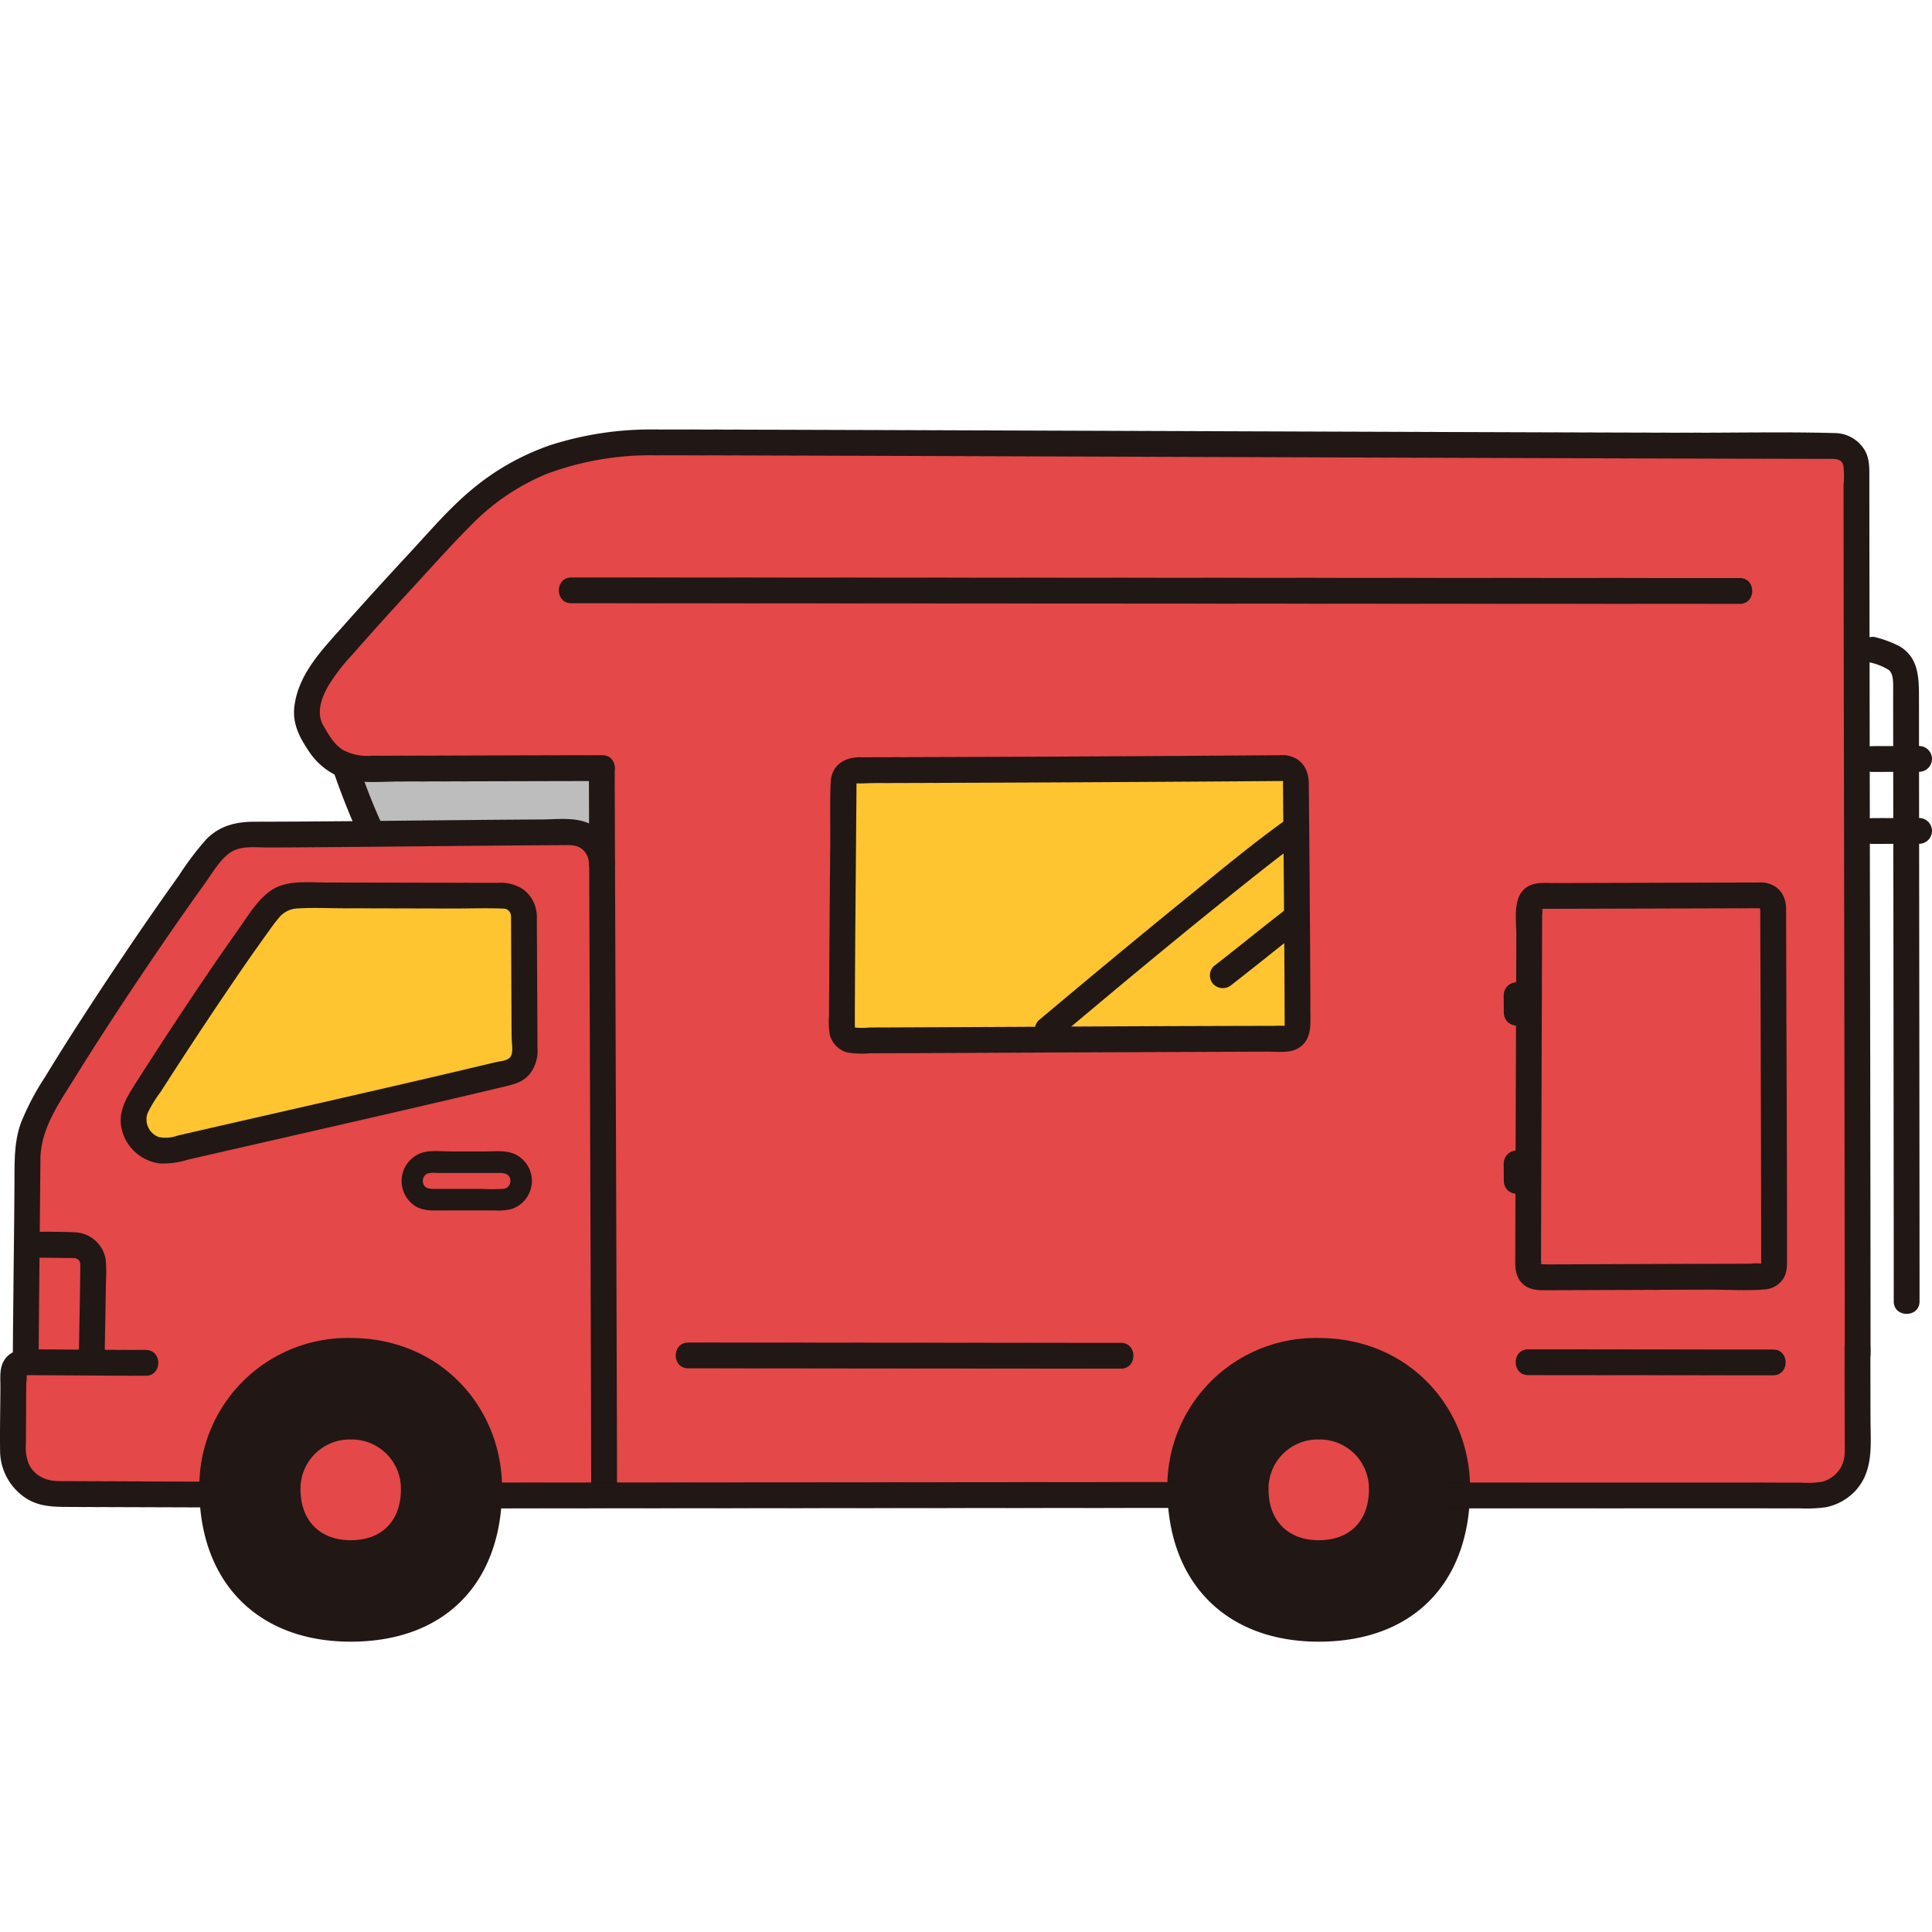 <svg xmlns="http://www.w3.org/2000/svg" width="256" height="256" stroke="#000" stroke-width=".004" viewBox="0 0 359.85 359.85">
  <g id="SVGRepo_iconCarrier" transform="translate(0, 80)">
    <defs>
      <style>
        .a{fill:#e44848}.c{fill:#211715}.d{fill:#ffc531}
      </style>
    </defs>
    <path d="M122.212 2.4c-17.5 0-28.342 5.413-37.244 14.82-5.889 6.222-18.111 19.444-23.615 26.014-3.031 3.618-5.6 9.039-3.352 12.87 1.889 3.222 3.893 7.064 10.189 7.064 6.02 0 40.126-.1 43.906-.1-.007.084-.006.123-.006.123.011 3.93.031 10.073.057 17.63h-.057a5.826 5.826 0 0 0-5.852-5.813c-18.257.079-45.673.451-59.841.451a8.942 8.942 0 0 0-3.8.748 10.292 10.292 0 0 0-3.725 3.3c-8.606 11.634-22.68 32.523-30.414 45.643a20.749 20.749 0 0 0-3.331 10.383c-.05 12.663-.231 22.291-.342 38.211a2 2 0 0 0-2.3 1.976c-.006 3.485-.041 9.429-.069 14.505a8 8 0 0 0 7.961 8.04c8.249.038 30.306.1 31.589.1l50.255.177c10.024 0 116.194-.09 127.852-.082l49.121.082c8.17 0 51.7-.025 68.8 0a7.988 7.988 0 0 0 8-8.008c-.011-5.55 0-18.362 0-18.362 0-37.885-.206-128.38-.222-165.124a3.987 3.987 0 0 0-3.989-3.991C297.619 3.023 149.719 2.4 122.56 2.4" class="a"/>
    <path d="M112.09 80.82a5.826 5.826 0 0 0-5.852-5.813c-10.67.047-24.468.193-36.922.306a132.209 132.209 0 0 1-5.063-12.779 11.357 11.357 0 0 0 3.937.634c6.02 0 40.13-.1 43.906-.1-.007.1-.006.123-.006.123.015 5.521.049 5.8.091 17.841" style="fill:#bdbdbd"/>
    <path d="M328.273 84.375q-10.764.021-21.527.059l-12.235.034-5.045.012c-1.678 0-3.543-.225-5.021.717-2.773 1.768-2.008 6.036-2.016 8.883q-.013 4.914-.03 9.829-.039 12.121-.082 24.243-.038 10.914-.071 21.83 0 1.959-.01 3.919c0 1.784-.14 3.6 1.183 5.016 1.434 1.534 3.359 1.4 5.267 1.394l4.641-.016 25.079-.089c3.419-.01 6.961.246 10.367-.051a4.44 4.44 0 0 0 3.36-1.979c.81-1.27.712-2.685.711-4.126q0-4.292-.008-8.581c-.028-18.71-.126-37.42-.163-56.131-.006-2.746-1.58-4.742-4.4-4.963a2.421 2.421 0 0 0-2.4 2.4 2.448 2.448 0 0 0 2.4 2.4 1.4 1.4 0 0 1-.291-.119c-.378-.441-.009-.343-.11-.2s0 .7 0 .878v1.96q.006 2.334.014 4.667l.042 11.848q.052 15.078.089 30.156.016 7.95.021 15.9v1.085q-.074.793.1.14c.359-.145.344-.031.085-.11a8.8 8.8 0 0 0-2.217 0l-4.984.012q-11.88.035-23.76.083l-9.395.033a7.147 7.147 0 0 0-1.244-.011c.3-.46.219.917.4.187a4.375 4.375 0 0 0 0-.9q0-1.74.008-3.481.025-9.9.062-19.8.07-20.5.133-41a4.549 4.549 0 0 0 0-1.482c-.115-.22.031-.088-.113.153-.218.365-.421 0-.117.1a2.431 2.431 0 0 0 .559 0q2.041 0 4.082-.009l10.774-.029 22.2-.063 3.646-.008c3.104.004 3.11-4.796.016-4.79Z" class="c"/>
    <path d="M97.579 90.59a3.766 3.766 0 0 0-3.768-3.748c-11.15-.012-27.447-.067-37.266-.067a9.909 9.909 0 0 0-4.022.667 9.96 9.96 0 0 0-3.505 3.386c-5.84 7.868-15.45 22.3-23.224 34.56a5.841 5.841 0 0 0 6.245 8.82c20.188-4.646 46.36-10.541 62.857-14.525A3.667 3.667 0 0 0 97.7 116.1l-.121-25.51Z" class="d"/>
    <path d="M348.27 43.381a11.023 11.023 0 0 1 3.49 1.378c.789.577.848 1.87.859 2.891.008.661 0 1.322 0 1.982q0 3.51.007 7.02.011 11.546.025 23.09l.034 29.68.029 29.251q.011 10.944.015 21.888v1.839c0 3.089 4.8 3.094 4.8 0q0-10.507-.012-21.016-.013-14.631-.029-29.262l-.035-30.472-.027-24.115q0-3.747-.006-7.493c0-3.716-.013-7.592-3.679-9.7a20.989 20.989 0 0 0-4.2-1.593c-2.951-.936-4.214 3.7-1.276 4.629Z" class="c"/>
    <path d="M348.764 63.775c2.894 0 5.788-.021 8.681-.021a2.4 2.4 0 1 0 0-4.8c-2.893 0-5.787.021-8.681.021a2.4 2.4 0 0 0 0 4.8ZM348.764 77.182c2.894 0 5.788-.021 8.681-.021a2.4 2.4 0 1 0 0-4.8c-2.893 0-5.787.021-8.681.021a2.4 2.4 0 0 0 0 4.8ZM280.082 105.368c0 1.09.021 2.18.021 3.271a2.482 2.482 0 0 0 .7 1.7 2.678 2.678 0 0 0 1.7.7 2.426 2.426 0 0 0 1.7-.7 2.491 2.491 0 0 0 .7-1.7c0-1.091-.02-2.181-.021-3.271a2.471 2.471 0 0 0-.7-1.7 2.658 2.658 0 0 0-1.7-.7 2.423 2.423 0 0 0-1.7.7 2.494 2.494 0 0 0-.7 1.7ZM280.082 136.7c0 1.09.021 2.181.021 3.271a2.48 2.48 0 0 0 .7 1.7 2.678 2.678 0 0 0 1.7.7 2.426 2.426 0 0 0 1.7-.7 2.489 2.489 0 0 0 .7-1.7c0-1.09-.02-2.181-.021-3.271a2.473 2.473 0 0 0-.7-1.7 2.672 2.672 0 0 0-1.7-.7 2.427 2.427 0 0 0-1.7.7 2.494 2.494 0 0 0-.7 1.7ZM65.321 169.217a27.641 27.641 0 0 0-28.188 28.015c0 17.487 10.9 28.54 28.189 28.54 17.688 0 28.189-11.053 28.189-28.54 0-15.209-11.581-28.015-28.19-28.015Z" class="c"/>
    <path d="M65.322 188.112a9.171 9.171 0 0 0-9.353 9.3c0 5.8 3.618 9.47 9.353 9.47 5.869 0 9.354-3.667 9.354-9.47a9.163 9.163 0 0 0-9.354-9.3Z" class="a"/>
    <path d="M245.624 169.217a27.641 27.641 0 0 0-28.188 28.015c0 17.487 10.9 28.54 28.189 28.54 17.688 0 28.189-11.053 28.189-28.54 0-15.209-11.581-28.015-28.19-28.015Z" class="c"/>
    <path d="M245.625 188.112a9.171 9.171 0 0 0-9.353 9.3c0 5.8 3.617 9.47 9.353 9.47 5.869 0 9.354-3.667 9.354-9.47a9.163 9.163 0 0 0-9.354-9.3Z" class="a"/>
    <path d="M122.212 0a61.364 61.364 0 0 0-19.7 2.91 46.3 46.3 0 0 0-14.844 8.45c-4.045 3.4-7.536 7.488-11.121 11.36-4.179 4.513-8.335 9.051-12.414 13.655-3.966 4.478-8.64 9.128-9.317 15.375-.327 3.016.947 5.549 2.583 7.974a12.751 12.751 0 0 0 6.248 5.134c3.266 1.185 7.318.707 10.756.7q6.657-.014 13.316-.032 11.758-.03 23.517-.058h.958c3.089 0 3.094-4.8 0-4.8-14.313 0-28.625.085-42.938.1a9.732 9.732 0 0 1-5.374-1.076c-1.65-1.024-2.625-2.749-3.679-4.583-1.316-2.291-.365-4.99.817-7.15a35.257 35.257 0 0 1 4.654-6.082c3.806-4.361 7.707-8.64 11.626-12.9 3.46-3.762 6.876-7.6 10.492-11.214a41.943 41.943 0 0 1 14.127-9.536 55.414 55.414 0 0 1 20.3-3.426c3.088-.008 3.094-4.808 0-4.8ZM7.187 173.215c.089-12.427.238-24.853.337-37.279.046-5.807 3.6-10.655 6.542-15.408 3.113-5.024 6.327-9.985 9.592-14.911s6.6-9.841 9.989-14.7q2.277-3.264 4.6-6.5c1.354-1.881 2.662-4.227 4.579-5.584 2-1.417 4.832-.978 7.156-.985q3.761-.013 7.521-.041 8.741-.062 17.481-.15 10.261-.1 20.523-.186 4.695-.036 9.389-.061c1.263-.007 2.48-.1 3.53.74a3.513 3.513 0 0 1 1.265 2.666c.1 3.081 4.9 3.1 4.8 0a8.332 8.332 0 0 0-4.767-7.436c-2.652-1.2-5.836-.767-8.674-.748q-9.441.06-18.882.157c-11.572.108-23.144.251-34.717.264-3.466 0-6.508.718-9.007 3.255a55.074 55.074 0 0 0-5.106 6.751q-5.154 7.2-10.1 14.558-5.328 7.892-10.452 15.919-2.26 3.564-4.458 7.164a48.638 48.638 0 0 0-4.393 8.356c-1.335 3.623-1.209 7.352-1.235 11.15q-.033 5.013-.089 10.027c-.081 7.661-.169 15.321-.224 22.982-.023 3.089 4.777 3.092 4.8 0Z" class="c"/>
    <path d="M109.69 63.19q.027 10.109.066 20.216l.106 30.187q.06 16.635.116 33.27.051 14.939.095 29.878.03 9.946.046 19.893v1.474c0 3.089 4.8 3.094 4.8 0q0-9.078-.037-18.157-.041-14.562-.091-29.123-.055-16.6-.114-33.21-.056-15.406-.109-30.813-.039-10.913-.073-21.825 0-.894-.005-1.79c-.009-3.088-4.809-3.094-4.8 0ZM99.979 90.59a6.331 6.331 0 0 0-2.534-4.939 7.63 7.63 0 0 0-4.848-1.21q-5.272-.007-10.544-.02L60.6 84.378c-3.361 0-7.344-.5-10.234 1.562-2.57 1.833-4.323 4.88-6.133 7.425-4.238 5.96-8.31 12.039-12.328 18.149q-3.274 4.981-6.486 10.005c-1.86 2.91-3.71 5.745-2.6 9.339a8.352 8.352 0 0 0 7 5.843 15.3 15.3 0 0 0 5.143-.7q2.646-.608 5.29-1.213c14.811-3.392 29.631-6.746 44.425-10.211q4.651-1.089 9.3-2.2c1.7-.408 3.336-.811 4.549-2.174a6.93 6.93 0 0 0 1.58-4.948l-.1-20.7-.019-3.957c-.014-3.088-4.814-3.094-4.8 0l.085 17.779.023 4.758c0 1.015.36 2.778-.165 3.641-.509.837-2.025.88-2.909 1.092q-2.086.5-4.174.994c-13.281 3.142-26.59 6.165-39.9 9.2q-5.083 1.161-10.166 2.325l-4.87 1.117a6.4 6.4 0 0 1-3.531.281 3.485 3.485 0 0 1-2.1-4.435 23.507 23.507 0 0 1 2.42-3.95q1.454-2.273 2.922-4.536 5.745-8.859 11.706-17.578a372.246 372.246 0 0 1 5.07-7.215c.748-1.036 1.472-2.115 2.313-3.078a4.7 4.7 0 0 1 3.625-1.8c2.868-.162 5.781-.024 8.653-.019q4.937.007 9.873.02l10.2.023c3.115.006 6.261-.118 9.373.016a1.407 1.407 0 0 1 1.539 1.348c.157 3.084 4.958 3.102 4.805.009ZM343.568 171q.006 5.574.017 11.147l.012 6.259c0 1.645.154 3.284-.648 4.781a5.623 5.623 0 0 1-3.565 2.8 16.338 16.338 0 0 1-4.006.166q-4.387 0-8.776-.006-21.237-.009-42.472 0h-14.934c-3.089 0-3.094 4.8 0 4.8q17.385 0 34.772-.01h22.351q4.474 0 8.948.006a26.768 26.768 0 0 0 4.737-.2 10.211 10.211 0 0 0 5.58-3.078c3.467-3.762 2.813-8.756 2.805-13.478q-.012-6.6-.021-13.195c0-3.088-4.8-3.094-4.8 0ZM106.412 32.358l38.19.019 50.038.027 52.329.029q22.761.014 45.521.024 14.739.008 29.478.011h2.074c3.088 0 3.094-4.8 0-4.8q-13.428 0-26.856-.009-22.095-.009-44.186-.022l-52-.029-50.683-.028-40.133-.02h-3.771c-3.088 0-3.093 4.8 0 4.8Z" class="c"/>
    <path d="M284.635 176.129q18.753 0 37.508.031h8.121c3.089 0 3.094-4.8 0-4.8q-19.467 0-38.935-.032h-6.694c-3.089 0-3.094 4.8 0 4.8ZM122.56 4.8q10.585 0 21.171.042 17.022.048 34.045.108l41.525.144 43.616.151q20.157.067 40.313.129 15.81.048 31.62.079 2.938.006 5.876.009c1.075 0 2.283-.062 2.611 1.222a16.19 16.19 0 0 1 .044 3.646q.006 8.9.018 17.805.03 22.705.071 45.412l.08 49.169q.031 20.877.048 41.753v7.709c0 3.088 4.8 3.093 4.8 0q0-19.307-.035-38.613-.034-24.483-.078-48.964l-.076-47.524q-.015-9.858-.025-19.716 0-4.112-.006-8.223c0-1.8.086-3.584-.82-5.216A6.568 6.568 0 0 0 341.64.663C332.214.409 322.748.629 313.318.6Q293.972.551 274.627.484 252.852.412 231.075.335l-42.907-.15q-18.377-.063-36.754-.12Q138.837.026 126.26 0h-3.7c-3.088 0-3.093 4.8 0 4.8ZM92.223 200.948q7.717 0 15.435-.009l28.9-.021 33.868-.025 30.334-.02q9.15-.006 18.3-.008h1.015c3.089 0 3.093-4.8 0-4.8q-8.1-.006-16.2 0-14.65.007-29.3.019l-33.891.025-29.984.022-17.575.011h-.9c-3.089 0-3.094 4.8 0 4.8Z" class="c"/>
    <path d="M239.145 63.058c-27.777.223-67.294.378-79.819.4a2.19 2.19 0 0 0-2.192 2.184c-.048 8.35-.294 30.551-.317 45.947a2.193 2.193 0 0 0 2.2 2.2c13.787-.032 61.909-.3 80.461-.322a2.19 2.19 0 0 0 2.192-2.195c-.021-15.389-.247-38.715-.309-46.037a2.194 2.194 0 0 0-2.216-2.177Z" class="d"/>
    <path d="M239.145 60.658q-31.687.253-63.376.349-5.712.021-11.422.037l-4.282.01c-2.834 0-5.182 1.546-5.331 4.585-.184 3.75-.058 7.543-.09 11.3q-.069 7.921-.131 15.843-.061 8.171-.091 16.341a13.857 13.857 0 0 0 .173 3.742 4.661 4.661 0 0 0 3.148 3.148 15.945 15.945 0 0 0 4.236.169q10.986-.036 21.972-.094 26.093-.12 52.186-.213c1.746 0 3.9.3 5.48-.538 2.767-1.469 2.456-4.456 2.448-7.123q-.022-7.881-.08-15.761-.09-13.275-.217-26.549c-.025-2.875-1.62-5.049-4.623-5.243a2.4 2.4 0 0 0 0 4.8c-.143-.01-.184-.228-.182-.224a3.669 3.669 0 0 1 .007.845l.018 2.03q.022 2.622.046 5.243.06 6.874.113 13.748.057 7.745.1 15.491.016 3.585.025 7.172c0 .5.012 1.006 0 1.508 0-.073.133-.213.208-.2a19.532 19.532 0 0 0-2.137 0q-24.306.046-48.614.194-11.318.052-22.636.1l-4.114.015a13.314 13.314 0 0 1-2.95-.016c.394.106.188.4.189-.471v-1.592q0-1.93.014-3.86.017-3.864.042-7.729c.062-9.423.155-18.845.229-28.268l.017-2.275c0-.349 0-.7.007-1.047.022-.835.1-.214-.186-.242.952.1 2.226-.028 3.269-.031q5.059-.012 10.117-.03 29.594-.1 59.186-.306 3.613-.025 7.228-.054c3.092-.029 3.099-4.829.004-4.804Z" class="c"/>
    <path d="M196.853 113.453c12.144-10.231 24.365-20.391 36.8-30.266q1.218-.966 2.441-1.926l1.139-.89.366-.284.359-.279q-.286.222.04-.03c1.175-.9 2.355-1.8 3.557-2.667a2.468 2.468 0 0 0 .861-3.283 2.419 2.419 0 0 0-3.284-.861c-5.9 4.253-11.52 8.911-17.161 13.494q-10.314 8.382-20.515 16.9-4.006 3.338-8 6.694a2.42 2.42 0 0 0 0 3.394 2.45 2.45 0 0 0 3.394 0ZM229.456 103.377c4.442-3.443 8.791-7 13.234-10.444a2.4 2.4 0 0 0 0-3.4 2.476 2.476 0 0 0-3.394 0c-4.443 3.441-8.792 7-13.234 10.444a2.4 2.4 0 0 0 0 3.395 2.477 2.477 0 0 0 3.394 0ZM62.289 64.194a142.12 142.12 0 0 0 4.744 11.867 2.409 2.409 0 0 0 3.283.861 2.47 2.47 0 0 0 .861-3.284q-.626-1.386-1.222-2.784c-.224-.521.1.252-.1-.227l-.332-.8q-.269-.654-.529-1.309-1.1-2.775-2.08-5.6a2.4 2.4 0 0 0-4.629 1.276ZM27.153 171.439c-6.93 0-13.86-.083-20.79-.1-2.118-.007-4.281-.009-5.562 2-.95 1.489-.715 3.356-.722 5.043-.015 3.949-.12 7.906-.061 11.854a10.608 10.608 0 0 0 4.882 8.851c2.505 1.6 5.289 1.582 8.139 1.593q8.249.033 16.5.056c4.143.013 8.287.033 12.43.035 3.088 0 3.093-4.8 0-4.8-8.147 0-16.293-.045-24.439-.074l-6.471-.025c-2.4-.011-4.557-.877-5.678-3.144a8.461 8.461 0 0 1-.554-4l.031-5.7.024-5.189c0-.436.22-1.592.006-1.962-.157-.271.088 0-.1.145a1.8 1.8 0 0 0-.291.127 10.167 10.167 0 0 0 1.031-.013c7.21.02 14.42.106 21.63.108 3.089 0 3.094-4.8 0-4.8ZM99.069 139.927a5.525 5.525 0 0 0-2.985-4.864c-1.739-.874-3.858-.592-5.746-.592h-6.349c-1.786 0-3.936-.306-5.637.327a5.552 5.552 0 0 0-1.167 9.731c1.659 1.14 3.711.913 5.618.913h9.219a10.7 10.7 0 0 0 3.2-.235 5.541 5.541 0 0 0 3.847-5.28c.046-2.575-3.954-2.575-4 0a1.454 1.454 0 0 1-1.3 1.509 33.341 33.341 0 0 1-4.158.006H80.7c-.892 0-1.734-.179-1.925-1.2a1.485 1.485 0 0 1 .886-1.68 4.748 4.748 0 0 1 1.606-.094h11.847c.992 0 1.931.286 1.955 1.456.055 2.576 4.055 2.582 4 .003ZM128.19 174.862q13.584 0 27.168.02 19.337.017 38.673.031 7.375 0 14.752.007c3.088 0 3.093-4.8 0-4.8q-15.529 0-31.059-.02l-37.581-.031q-5.976 0-11.953-.007c-3.089 0-3.094 4.8 0 4.8Z" class="c"/>
    <path d="M5.669 154.243c2.384 0 4.768.043 7.151.072.282 0 .564 0 .845.01.145 0 .289.005.434.015-.163-.014-.162 0 0 .03a1.3 1.3 0 0 1 .552.329c.347.367 0-.145.216.317-.152-.322.1.34.109.378-.057-.323-.01.207-.009.3 0 .314-.007.629-.011.943-.059 4.939-.164 9.877-.245 14.815-.05 3.09 4.75 3.091 4.8 0q.069-4.14.146-8.28.038-2.208.071-4.414a27.6 27.6 0 0 0-.036-4.067 6.043 6.043 0 0 0-5.862-5.166c-2.711-.127-5.449-.081-8.163-.084-3.089 0-3.094 4.8 0 4.8Z" class="c"/>
  </g>
</svg>
